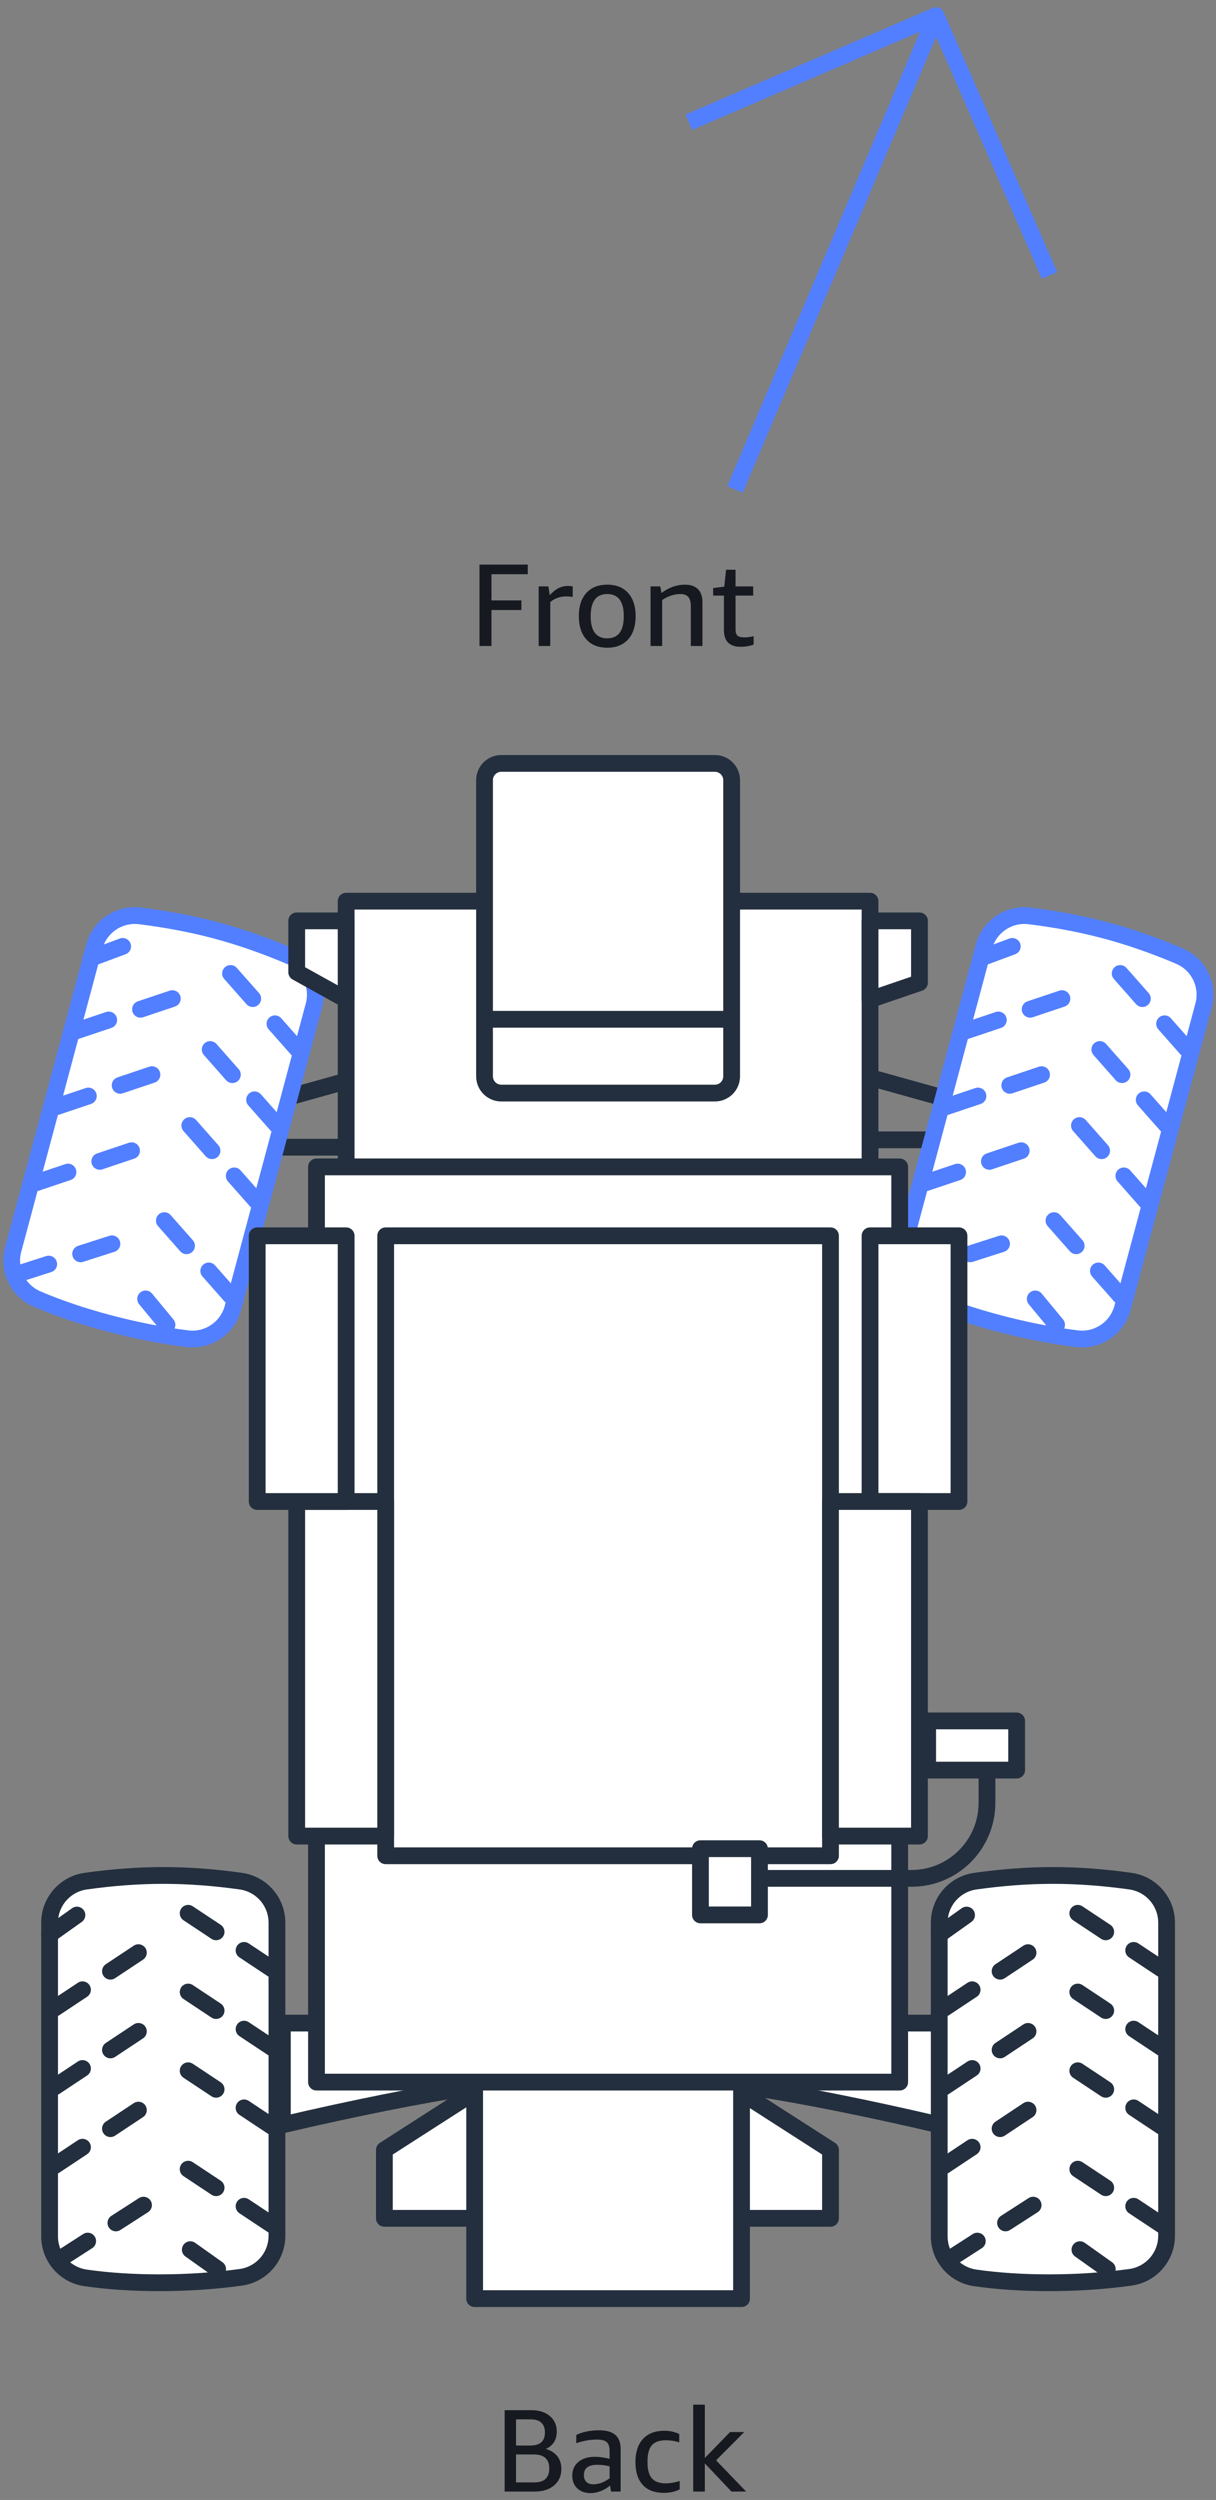 <?xml version="1.0" encoding="UTF-8"?>
<svg width="145px" height="298px" viewBox="0 0 145 298" version="1.1" xmlns="http://www.w3.org/2000/svg" xmlns:xlink="http://www.w3.org/1999/xlink">
    <rect x="0" y="0" width="145" height="298" fill="#808080" stroke="none"/>
    <!-- Generator: Sketch 52.6 (67491) - http://www.bohemiancoding.com/sketch -->
    <title>Group 4</title>
    <desc>Created with Sketch.</desc>
    <g id="Device-UI---all-flows" stroke="none" stroke-width="1" fill="none" fill-rule="evenodd">
        <g id="Artboard" transform="translate(-1039, -21)">
            <g id="Group-4" transform="translate(1038, 13)">
                <g id="Group-5" transform="translate(73, 141) scale(-1, 1) translate(-73, -141) " stroke-width="2">
                    <g id="Group-9" transform="translate(0, 99)">
                        <path d="M110.441,37.538 L102.546,39.738" id="Path-16" stroke="#232F3E" transform="translate(106.494, 38.638) scale(-1, 1) translate(-106.494, -38.638) "></path>
                        <path d="M113.977,45.75 L103.369,45.75" id="Path-16" stroke="#232F3E" transform="translate(108.44, 45.75) scale(-1, 1) translate(-108.44, -45.75) "></path>
                        <path d="M42.433,44.87 L35.005,44.87" id="Path-16" stroke="#232F3E" transform="translate(38.307, 45.163) scale(-1, 1) translate(-38.307, -45.163) "></path>
                        <polyline id="Path-15" stroke="#232F3E" fill="#FFFFFF" stroke-linejoin="round" transform="translate(93.783, 165.898) scale(-1, 1) translate(-93.783, -165.898) " points="99.164 173.43 88.402 173.43 88.402 165.275 99.164 158.365"></polyline>
                        <polyline id="Path-15" stroke="#232F3E" fill="#FFFFFF" stroke-linejoin="round" points="56.731 173.43 45.969 173.43 45.969 165.275 56.731 158.365"></polyline>
                        <path d="M40.899,37.538 L33.003,39.738" id="Path-16" stroke="#232F3E"></path>
                        <path d="M33.003,150.154 L111.33,150.154 L111.33,162.291 C94.009,158.245 80.954,156.223 72.167,156.223 C63.379,156.223 50.325,158.245 33.003,162.291" id="Path-17" stroke="#232F3E" fill="#FFFFFF" stroke-linejoin="round"></path>
                        <polygon id="Rectangle-5" stroke="#232F3E" fill="#FFFFFF" stroke-linejoin="round" points="56.577 148.981 88.402 148.981 88.402 183 56.577 183"></polygon>
                        <path d="M10.155,19.766 C13.372,19.314 16.456,19.088 19.406,19.088 C22.356,19.088 25.44,19.314 28.657,19.766 L28.657,19.766 C31.125,20.113 32.961,22.225 32.961,24.717 L32.961,62.11 C32.961,64.599 31.129,66.709 28.665,67.06 C25.962,67.444 23.031,67.636 19.871,67.636 C16.523,67.636 13.288,67.421 10.166,66.989 L10.166,66.989 C7.693,66.648 5.851,64.533 5.851,62.036 L5.851,24.717 C5.851,22.225 7.687,20.113 10.155,19.766 Z" id="Rectangle-6" stroke="#527FFF" fill="#FFFFFF" stroke-linejoin="round" transform="translate(19.406, 43.362) rotate(-15) translate(-19.406, -43.362) "></path>
                        <g id="Group-2" transform="translate(20.159, 44.449) rotate(-15) translate(-20.159, -44.449) translate(6.159, 22.449)" stroke="#527FFF" stroke-dasharray="4" stroke-linecap="round">
                            <path d="M0.589,7.625 L11.198,0.587" id="Line-6"></path>
                            <path d="M15.912,12.317 L26.521,5.279" id="Line-6" transform="translate(21.216, 8.798) scale(-1, 1) translate(-21.216, -8.798) "></path>
                            <path d="M0.589,17.01 L11.198,9.971" id="Line-6"></path>
                            <path d="M15.912,21.702 L26.521,14.663" id="Line-6" transform="translate(21.216, 18.183) scale(-1, 1) translate(-21.216, -18.183) "></path>
                            <path d="M0.589,26.394 L11.198,19.356" id="Line-6"></path>
                            <path d="M15.912,31.087 L26.521,24.048" id="Line-6" transform="translate(21.216, 27.567) scale(-1, 1) translate(-21.216, -27.567) "></path>
                            <path d="M0.589,38.125 L11.198,31.087" id="Line-6"></path>
                            <path d="M7.072,43.404 L11.198,40.471" id="Line-6"></path>
                            <path d="M22.395,3.519 L26.521,0.587" id="Line-6" transform="translate(24.753, 1.76) scale(-1, 1) translate(-24.753, -1.76) "></path>
                            <path d="M15.323,42.231 L25.342,35.779" id="Line-6" transform="translate(20.627, 38.712) scale(-1, 1) translate(-20.627, -38.712) "></path>
                        </g>
                        <path d="M116.237,19.766 C119.454,19.314 122.538,19.088 125.488,19.088 C128.438,19.088 131.522,19.314 134.739,19.766 L134.739,19.766 C137.207,20.113 139.043,22.225 139.043,24.717 L139.043,62.11 C139.043,64.599 137.212,66.709 134.747,67.06 C132.044,67.444 129.113,67.636 125.953,67.636 C122.605,67.636 119.371,67.421 116.249,66.989 L116.249,66.989 C113.775,66.648 111.933,64.533 111.933,62.036 L111.933,24.717 C111.933,22.225 113.769,20.113 116.237,19.766 Z" id="Rectangle-6" stroke="#527FFF" fill="#FFFFFF" stroke-linejoin="round" transform="translate(125.488, 43.362) rotate(-15) translate(-125.488, -43.362) "></path>
                        <g id="Group-2" transform="translate(126.241, 44.449) rotate(-15) translate(-126.241, -44.449) translate(112.241, 22.449)" stroke="#527FFF" stroke-dasharray="4" stroke-linecap="round">
                            <path d="M0.589,7.625 L11.198,0.587" id="Line-6"></path>
                            <path d="M15.912,12.317 L26.521,5.279" id="Line-6" transform="translate(21.216, 8.798) scale(-1, 1) translate(-21.216, -8.798) "></path>
                            <path d="M0.589,17.01 L11.198,9.971" id="Line-6"></path>
                            <path d="M15.912,21.702 L26.521,14.663" id="Line-6" transform="translate(21.216, 18.183) scale(-1, 1) translate(-21.216, -18.183) "></path>
                            <path d="M0.589,26.394 L11.198,19.356" id="Line-6"></path>
                            <path d="M15.912,31.087 L26.521,24.048" id="Line-6" transform="translate(21.216, 27.567) scale(-1, 1) translate(-21.216, -27.567) "></path>
                            <path d="M0.589,38.125 L11.198,31.087" id="Line-6"></path>
                            <path d="M7.072,43.404 L11.198,40.471" id="Line-6"></path>
                            <path d="M22.395,3.519 L26.521,0.587" id="Line-6" transform="translate(24.753, 1.76) scale(-1, 1) translate(-24.753, -1.76) "></path>
                            <path d="M15.323,42.231 L25.342,35.779" id="Line-6" transform="translate(20.627, 38.712) scale(-1, 1) translate(-20.627, -38.712) "></path>
                        </g>
                        <g id="Group-7" transform="translate(111.976, 132.558)" stroke="#232F3E">
                            <path d="M4.304,0.679 C7.521,0.226 10.605,6.28372263e-16 13.555,0 C16.505,0 19.589,0.226 22.806,0.679 L22.806,0.679 C25.274,1.026 27.11,3.137 27.11,5.63 L27.11,43.022 C27.11,45.512 25.279,47.622 22.814,47.972 C20.111,48.357 17.18,48.549 14.02,48.549 C10.672,48.549 7.438,48.333 4.316,47.902 L4.316,47.902 C1.842,47.56 -1.11282934e-12,45.446 -1.11313513e-12,42.949 L1.33030477e-07,5.63 C1.33030477e-07,3.137 1.836,1.026 4.304,0.679 Z" id="Rectangle-6" fill="#FFFFFF" stroke-linejoin="round"></path>
                            <g id="Group-2" transform="translate(0, 3.519)" stroke-dasharray="4" stroke-linecap="round">
                                <path d="M0.589,7.625 L11.198,0.587" id="Line-6"></path>
                                <path d="M15.912,12.317 L26.521,5.279" id="Line-6" transform="translate(21.216, 8.798) scale(-1, 1) translate(-21.216, -8.798) "></path>
                                <path d="M0.589,17.01 L11.198,9.971" id="Line-6"></path>
                                <path d="M15.912,21.702 L26.521,14.663" id="Line-6" transform="translate(21.216, 18.183) scale(-1, 1) translate(-21.216, -18.183) "></path>
                                <path d="M0.589,26.394 L11.198,19.356" id="Line-6"></path>
                                <path d="M15.912,31.087 L26.521,24.048" id="Line-6" transform="translate(21.216, 27.567) scale(-1, 1) translate(-21.216, -27.567) "></path>
                                <path d="M0.589,38.125 L11.198,31.087" id="Line-6"></path>
                                <path d="M7.072,43.404 L11.198,40.471" id="Line-6"></path>
                                <path d="M22.395,3.519 L26.521,0.587" id="Line-6" transform="translate(24.753, 1.76) scale(-1, 1) translate(-24.753, -1.76) "></path>
                                <path d="M15.323,42.231 L25.342,35.779" id="Line-6" transform="translate(20.627, 38.712) scale(-1, 1) translate(-20.627, -38.712) "></path>
                            </g>
                        </g>
                        <polygon id="Rectangle-5" stroke="#232F3E" fill="#FFFFFF" stroke-linejoin="round" points="41.254 16.423 103.725 16.423 103.725 48.096 41.254 48.096"></polygon>
                        <polygon id="Rectangle-5" stroke="#232F3E" fill="#FFFFFF" stroke-linejoin="round" points="37.718 48.096 107.261 48.096 107.261 157.192 37.718 157.192"></polygon>
                        <polygon id="Rectangle-5" stroke="#232F3E" fill="#FFFFFF" stroke-linejoin="round" points="45.969 56.308 99.01 56.308 99.01 130.212 45.969 130.212"></polygon>
                        <polygon id="Rectangle-5" stroke="#232F3E" fill="#FFFFFF" stroke-linejoin="round" points="30.646 56.308 41.254 56.308 41.254 87.981 30.646 87.981"></polygon>
                        <polygon id="Rectangle-5" stroke="#232F3E" fill="#FFFFFF" stroke-linejoin="round" points="35.361 87.981 45.969 87.981 45.969 127.865 35.361 127.865"></polygon>
                        <polygon id="Rectangle-5" stroke="#232F3E" fill="#FFFFFF" stroke-linejoin="round" points="99.01 87.981 109.618 87.981 109.618 127.865 99.01 127.865"></polygon>
                        <g id="Group-13" transform="translate(42.5, 126) scale(-1, 1) translate(-42.5, -126) translate(23, 114)" stroke="#232F3E">
                            <polygon id="Rectangle-5" fill="#FFFFFF" stroke-linejoin="round" points="27.618 0.135 38.227 0.135 38.227 6 27.618 6"></polygon>
                            <polygon id="Rectangle-5" fill="#FFFFFF" stroke-linejoin="round" transform="translate(4.044, 19.313) rotate(-270) translate(-4.044, -19.313) " points="0.097 15.794 7.992 15.794 7.992 22.833 0.097 22.833"></polygon>
                            <path d="M7.581,18.904 L25.69,18.904 C30.661,18.904 34.69,14.874 34.69,9.904 L34.69,6" id="Path-14"></path>
                        </g>
                        <polygon id="Rectangle-5" stroke="#232F3E" fill="#FFFFFF" stroke-linejoin="round" points="103.725 56.308 114.333 56.308 114.333 87.981 103.725 87.981"></polygon>
                        <polygon id="Rectangle-5" stroke="#232F3E" fill="#FFFFFF" stroke-linejoin="round" transform="translate(38.307, 23.462) scale(-1, 1) translate(-38.307, -23.462) " points="35.361 18.769 41.254 18.769 41.254 26.139 35.361 28.154"></polygon>
                        <polygon id="Rectangle-5" stroke="#232F3E" fill="#FFFFFF" stroke-linejoin="round" transform="translate(106.672, 23.462) scale(-1, 1) translate(-106.672, -23.462) " points="103.725 18.769 109.618 18.769 109.618 28.154 103.725 24.886"></polygon>
                        <path d="M59.756,0 L85.223,0 C86.328,-2.16501571e-15 87.223,0.895 87.223,2 L87.223,37.298 C87.223,38.403 86.328,39.298 85.223,39.298 L59.756,39.298 C58.651,39.298 57.756,38.403 57.756,37.298 L57.756,2 C57.756,0.895 58.651,2.02906125e-16 59.756,0 Z" id="Rectangle" stroke="#232F3E" fill="#FFFFFF" stroke-linejoin="round" transform="translate(72.49, 19.649) rotate(-360) translate(-72.49, -19.649) "></path>
                        <path d="M57.756,30.5 L87.031,30.5" id="Path-12" stroke="#232F3E"></path>
                        <g id="Group-7" transform="translate(5.893, 132.558)" stroke="#232F3E">
                            <path d="M4.304,0.679 C7.521,0.226 10.605,6.28372263e-16 13.555,0 C16.505,0 19.589,0.226 22.806,0.679 L22.806,0.679 C25.274,1.026 27.11,3.137 27.11,5.63 L27.11,43.022 C27.11,45.512 25.279,47.622 22.814,47.972 C20.111,48.357 17.18,48.549 14.02,48.549 C10.672,48.549 7.438,48.333 4.316,47.902 L4.316,47.902 C1.842,47.56 -9.93732146e-13,45.446 -9.94037935e-13,42.949 L1.33030595e-07,5.63 C1.33030595e-07,3.137 1.836,1.026 4.304,0.679 Z" id="Rectangle-6" fill="#FFFFFF" stroke-linejoin="round"></path>
                            <g id="Group-2" transform="translate(0, 3.519)" stroke-dasharray="4" stroke-linecap="round">
                                <path d="M0.589,7.625 L11.198,0.587" id="Line-6"></path>
                                <path d="M15.912,12.317 L26.521,5.279" id="Line-6" transform="translate(21.216, 8.798) scale(-1, 1) translate(-21.216, -8.798) "></path>
                                <path d="M0.589,17.01 L11.198,9.971" id="Line-6"></path>
                                <path d="M15.912,21.702 L26.521,14.663" id="Line-6" transform="translate(21.216, 18.183) scale(-1, 1) translate(-21.216, -18.183) "></path>
                                <path d="M0.589,26.394 L11.198,19.356" id="Line-6"></path>
                                <path d="M15.912,31.087 L26.521,24.048" id="Line-6" transform="translate(21.216, 27.567) scale(-1, 1) translate(-21.216, -27.567) "></path>
                                <path d="M0.589,38.125 L11.198,31.087" id="Line-6"></path>
                                <path d="M7.072,43.404 L11.198,40.471" id="Line-6"></path>
                                <path d="M22.395,3.519 L26.521,0.587" id="Line-6" transform="translate(24.753, 1.76) scale(-1, 1) translate(-24.753, -1.76) "></path>
                                <path d="M15.323,42.231 L25.342,35.779" id="Line-6" transform="translate(20.627, 38.712) scale(-1, 1) translate(-20.627, -38.712) "></path>
                            </g>
                        </g>
                    </g>
                    <g id="Group-14" transform="translate(44.263, 38.373) rotate(-23) translate(-44.263, -38.373) translate(20.263, 6.873)" stroke="#527FFF" stroke-linejoin="round">
                        <g id="Group" transform="translate(0.439, 0.626)">
                            <polyline id="Shape" points="0.125 23.595 24.686 0.387 24.686 61.735"></polyline>
                            <path d="M46.85,23.595 L24.686,0.387" id="Shape"></path>
                        </g>
                    </g>
                </g>
                <path d="M58.176,85 L58.176,75.298 L63.93,75.298 L63.93,76.446 L59.604,76.446 L59.604,79.568 L63.174,79.568 L63.174,80.716 L59.604,80.716 L59.604,85 L58.176,85 Z M65.232,85 L65.232,77.902 L66.394,77.902 L66.548,78.952 C66.809,78.672 67.052,78.455 67.276,78.301 C67.5,78.147 67.729,78.033 67.962,77.958 C68.195,77.883 68.447,77.846 68.718,77.846 C68.895,77.846 69.087,77.86 69.292,77.888 L69.292,79.148 C68.993,79.111 68.741,79.092 68.536,79.092 C67.789,79.092 67.15,79.316 66.618,79.764 L66.618,85 L65.232,85 Z M73.408,85.21 C72.344,85.21 71.513,84.879 70.916,84.216 C70.319,83.553 70.02,82.629 70.02,81.444 C70.02,80.268 70.319,79.349 70.916,78.686 C71.513,78.023 72.344,77.692 73.408,77.692 C74.472,77.692 75.303,78.023 75.9,78.686 C76.497,79.349 76.796,80.268 76.796,81.444 C76.796,82.629 76.497,83.553 75.9,84.216 C75.303,84.879 74.472,85.21 73.408,85.21 Z M73.408,84.09 C74.724,84.09 75.382,83.208 75.382,81.444 C75.382,79.689 74.724,78.812 73.408,78.812 C72.092,78.812 71.434,79.689 71.434,81.444 C71.434,83.208 72.092,84.09 73.408,84.09 Z M83.376,85 L83.376,80.254 C83.376,79.759 83.276,79.395 83.075,79.162 C82.874,78.929 82.559,78.812 82.13,78.812 C81.393,78.812 80.669,79.05 79.96,79.526 L79.96,85 L78.574,85 L78.574,77.902 L79.736,77.902 L79.876,78.686 C80.763,78.023 81.696,77.692 82.676,77.692 C83.357,77.692 83.875,77.872 84.23,78.231 C84.585,78.59 84.762,79.111 84.762,79.792 L84.762,85 L83.376,85 Z M90.866,84.832 C90.409,85.009 89.891,85.098 89.312,85.098 C87.987,85.098 87.324,84.435 87.324,83.11 L87.324,78.994 L86.036,78.994 L86.036,78.098 L87.366,77.93 L87.576,75.914 L88.71,75.914 L88.71,77.902 L90.81,77.902 L90.81,78.994 L88.71,78.994 L88.71,83.04 C88.71,83.385 88.787,83.628 88.941,83.768 C89.095,83.908 89.359,83.978 89.732,83.978 C90.115,83.978 90.493,83.931 90.866,83.838 L90.866,84.832 Z" id="Front" fill="#16191F"></path>
                <path d="M61.176,305 L61.176,295.298 L64.382,295.298 C65.287,295.298 66.015,295.531 66.566,295.998 C67.117,296.465 67.392,297.085 67.392,297.86 C67.392,298.345 67.28,298.763 67.056,299.113 C66.832,299.463 66.51,299.731 66.09,299.918 C66.687,300.095 67.145,300.387 67.462,300.793 C67.779,301.199 67.938,301.701 67.938,302.298 C67.938,303.119 67.649,303.775 67.07,304.265 C66.491,304.755 65.717,305 64.746,305 L61.176,305 Z M62.534,300.576 L62.534,303.908 L64.718,303.908 C65.903,303.908 66.496,303.353 66.496,302.242 C66.496,301.691 66.344,301.276 66.041,300.996 C65.738,300.716 65.287,300.576 64.69,300.576 L62.534,300.576 Z M62.534,296.39 L62.534,299.512 L64.242,299.512 C65.399,299.512 65.978,298.994 65.978,297.958 C65.978,297.445 65.836,297.055 65.551,296.789 C65.266,296.523 64.844,296.39 64.284,296.39 L62.534,296.39 Z M73.86,305 L73.748,304.272 C73.412,304.561 73.041,304.785 72.635,304.944 C72.229,305.103 71.825,305.182 71.424,305.182 C70.761,305.182 70.232,304.993 69.835,304.615 C69.438,304.237 69.24,303.731 69.24,303.096 C69.24,302.415 69.483,301.871 69.968,301.465 C70.453,301.059 71.107,300.856 71.928,300.856 C72.469,300.856 73.057,300.935 73.692,301.094 L73.692,300.17 C73.692,299.666 73.578,299.311 73.349,299.106 C73.12,298.901 72.731,298.798 72.18,298.798 C71.387,298.798 70.565,298.943 69.716,299.232 L69.716,298.252 C70.052,298.075 70.463,297.937 70.948,297.839 C71.433,297.741 71.923,297.692 72.418,297.692 C73.305,297.692 73.958,297.876 74.378,298.245 C74.798,298.614 75.008,299.176 75.008,299.932 L75.008,305 L73.86,305 Z M71.76,304.132 C72.395,304.132 73.039,303.894 73.692,303.418 L73.692,301.99 C73.207,301.869 72.712,301.808 72.208,301.808 C71.153,301.808 70.626,302.214 70.626,303.026 C70.626,303.381 70.724,303.654 70.92,303.845 C71.116,304.036 71.396,304.132 71.76,304.132 Z M82.05,304.734 C81.509,305.014 80.883,305.154 80.174,305.154 C79.073,305.154 78.23,304.839 77.647,304.209 C77.064,303.579 76.772,302.667 76.772,301.472 C76.772,300.287 77.073,299.37 77.675,298.721 C78.277,298.072 79.129,297.748 80.23,297.748 C80.855,297.748 81.443,297.879 81.994,298.14 L81.994,299.134 C81.462,298.966 80.939,298.882 80.426,298.882 C79.642,298.882 79.077,299.08 78.732,299.477 C78.387,299.874 78.214,300.506 78.214,301.374 L78.214,301.556 C78.214,302.405 78.389,303.028 78.739,303.425 C79.089,303.822 79.642,304.02 80.398,304.02 C80.902,304.02 81.453,303.927 82.05,303.74 L82.05,304.734 Z M83.66,305 L83.66,294.64 L85.046,294.64 L85.046,300.996 L88.056,297.902 L89.75,297.902 L86.39,301.276 L89.974,305 L88.224,305 L85.046,301.64 L85.046,305 L83.66,305 Z" id="Back" fill="#16191F"></path>
            </g>
        </g>
    </g>
</svg>
